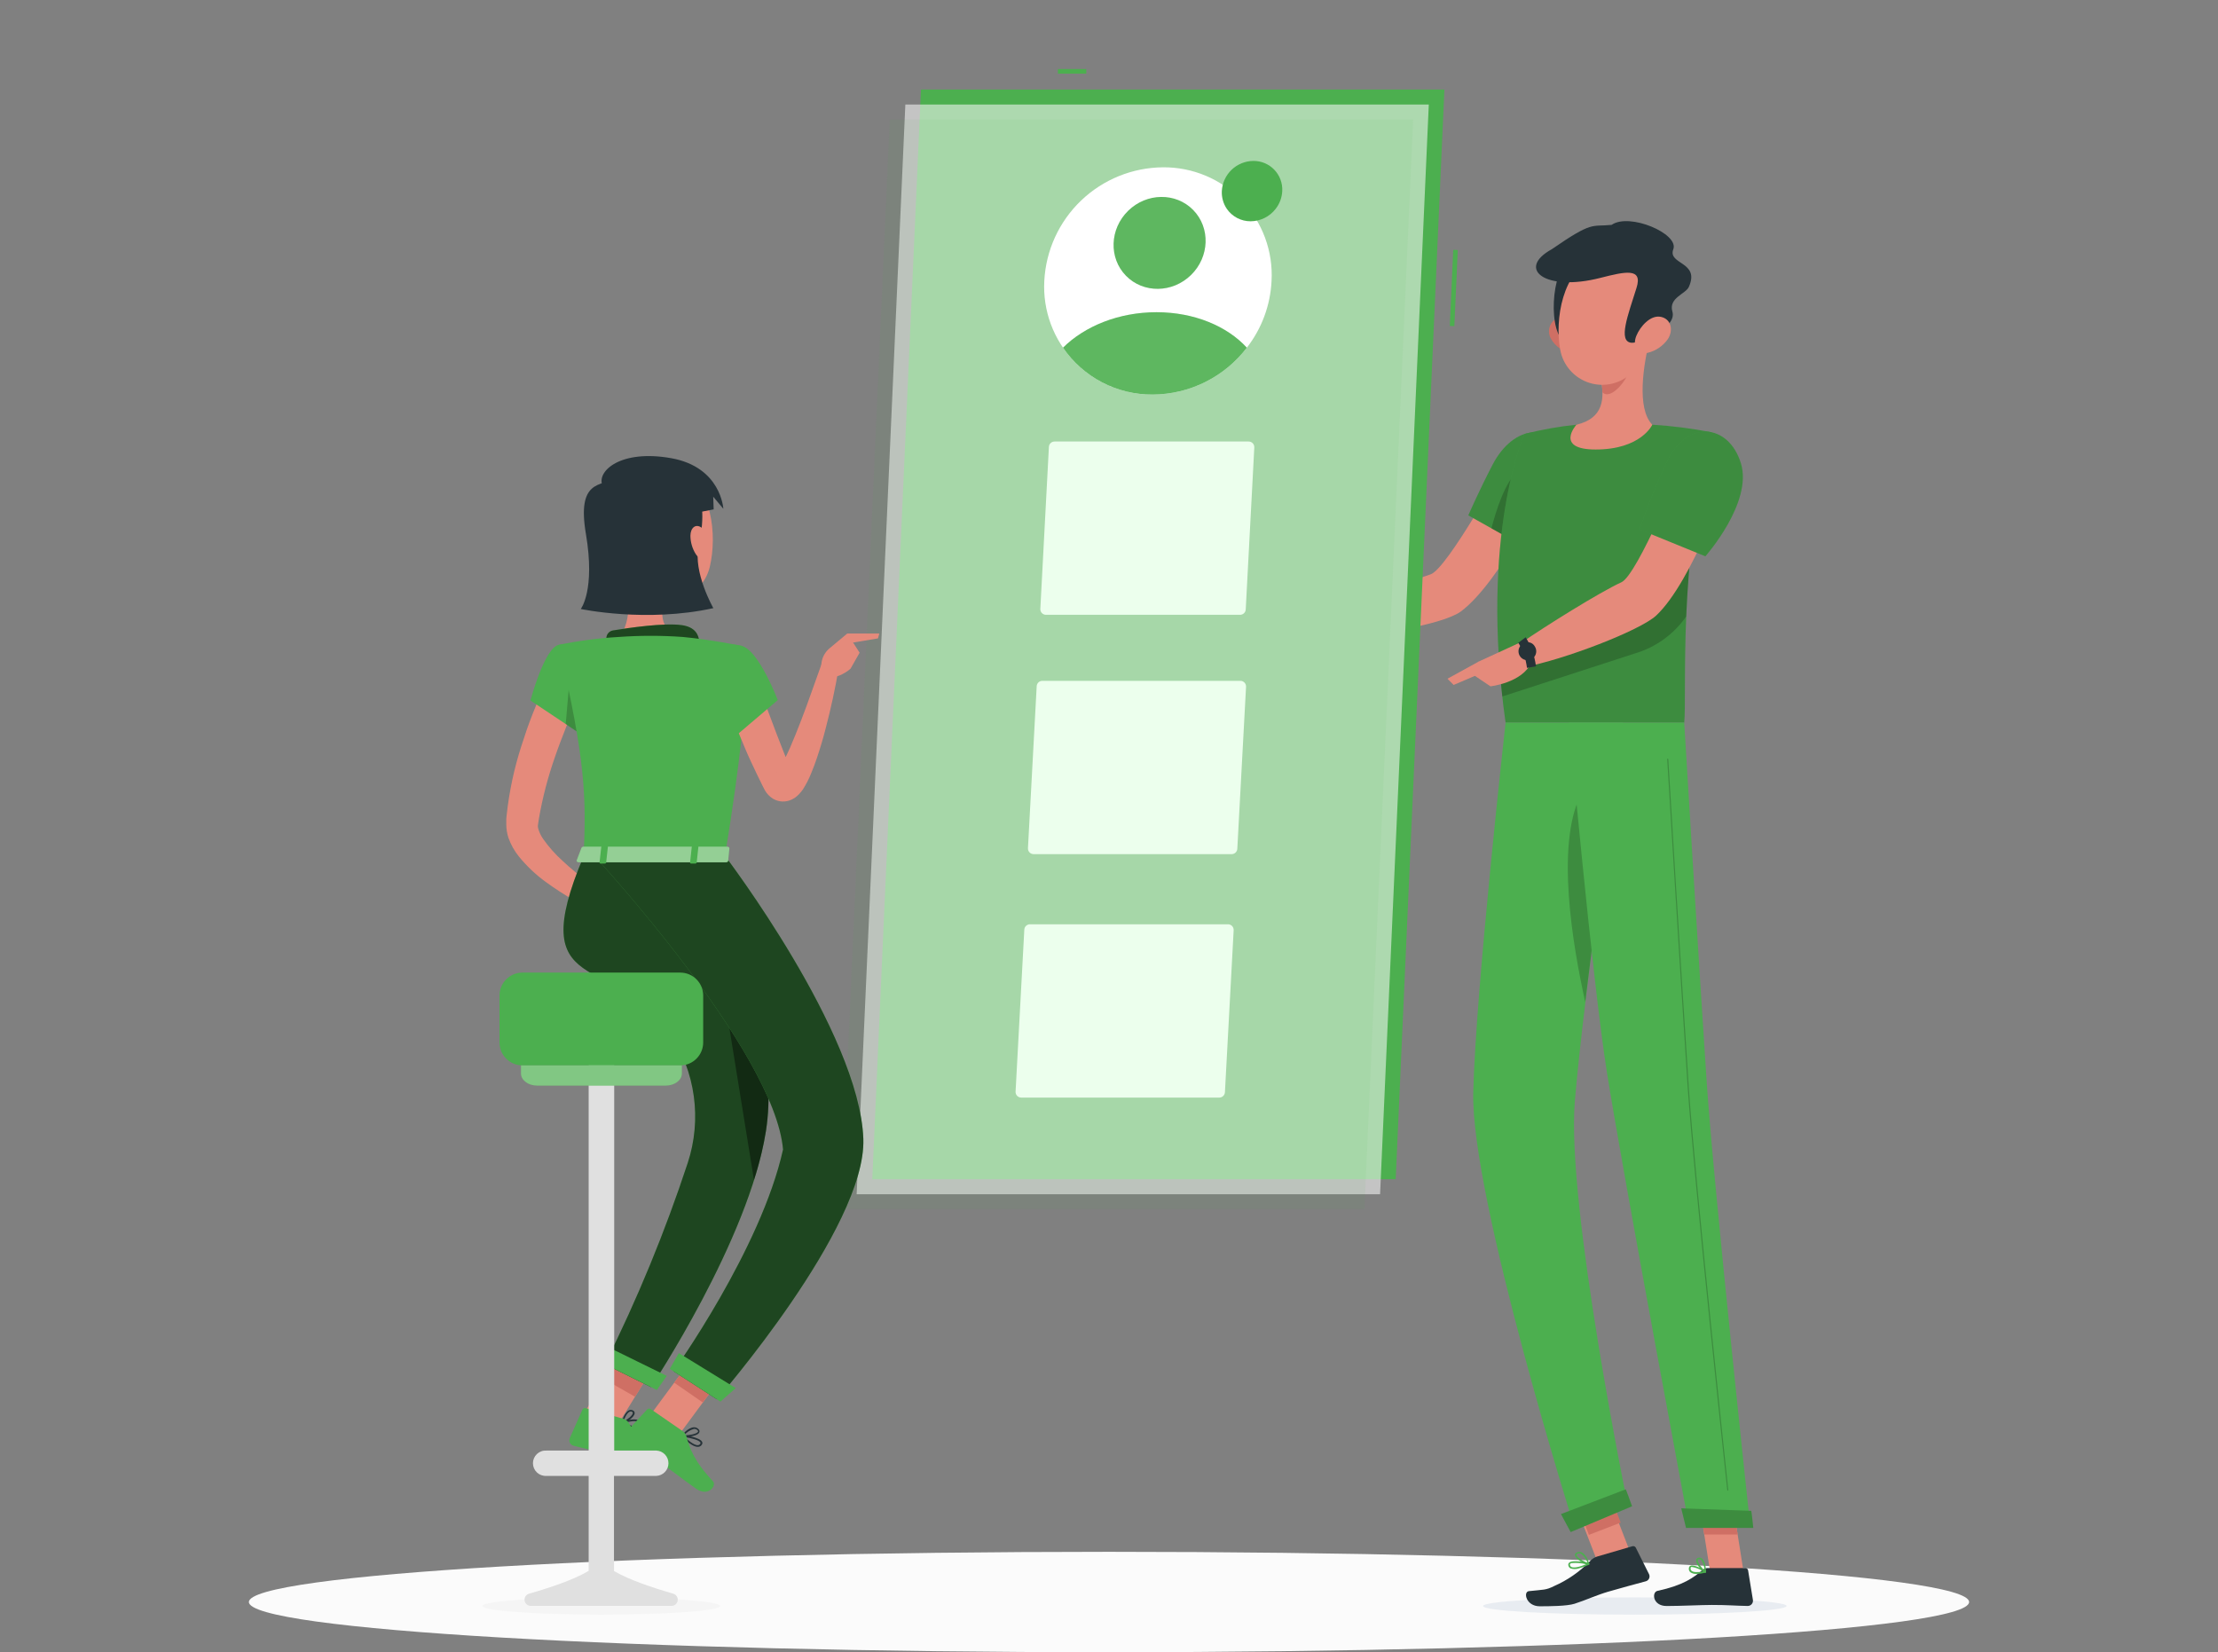 <svg width="784" height="584" viewBox="0 0 784 584" fill="none" xmlns="http://www.w3.org/2000/svg">
<rect x="0" y="0" width="784" height="584" fill="#808080" stroke="none"/>
<path d="M392 584C559.905 584 696.02 576.056 696.02 566.256C696.02 556.456 559.905 548.511 392 548.511C224.095 548.511 87.981 556.456 87.981 566.256C87.981 576.056 224.095 584 392 584Z" fill="#FBFBFB"/>
<path d="M547.624 169.967L532.069 163.697C532.069 163.697 511.544 201.114 505.664 203.011C497.668 205.582 481.109 212.73 471.294 213.984C469.961 215.551 467.781 220.426 467.985 222.198C481.172 226.602 510.149 220.755 516.358 216.147C530.486 205.691 547.624 169.967 547.624 169.967Z" fill="#E58A7B"/>
<path d="M552.406 161.456C555.307 172.162 539.596 193.7 539.596 193.7L519.008 182.163C519.008 182.163 522.865 173.306 527.569 164.293C535.111 149.73 549.098 149.244 552.406 161.456Z" fill="#4CAF4F"/>
<path opacity="0.2" d="M552.406 161.456C555.307 172.162 539.596 193.7 539.596 193.7L519.008 182.163C519.008 182.163 522.865 173.306 527.569 164.293C535.111 149.73 549.098 149.244 552.406 161.456Z" fill="black"/>
<path opacity="0.2" d="M527.177 186.771L535.284 191.317L536.711 166.44C531.991 170.061 528.667 180.971 527.177 186.771Z" fill="black"/>
<path d="M538.859 153.399C538.859 153.399 522.834 189.044 532.179 255.414H595.323C596.326 245.726 593.002 198.45 605.028 152.803C598.102 151.45 591.093 150.554 584.049 150.123C575.113 149.605 566.155 149.605 557.22 150.123C551.026 150.751 544.888 151.847 538.859 153.399Z" fill="#4CAF4F"/>
<path opacity="0.2" d="M538.859 153.399C538.859 153.399 522.834 189.044 532.179 255.414H595.323C596.326 245.726 593.002 198.45 605.028 152.803C598.102 151.45 591.093 150.554 584.049 150.123C575.113 149.605 566.155 149.605 557.22 150.123C551.026 150.751 544.888 151.847 538.859 153.399Z" fill="black"/>
<g style="mix-blend-mode:multiply">
<path d="M524.214 567.666C524.12 569.359 548.063 570.723 577.683 570.723C607.302 570.723 631.418 569.359 631.512 567.666C631.606 565.974 607.678 564.625 578.043 564.625C548.408 564.625 524.324 565.989 524.214 567.666Z" fill="#E8ECF1"/>
</g>
<path d="M566.363 523.184L555.163 527.518L564.81 552.432L576.01 548.098L566.363 523.184Z" fill="#E58A7B"/>
<path d="M616.302 555.612H604.495L600.168 528.29H611.975L616.302 555.612Z" fill="#E58A7B"/>
<path d="M603.68 554.248H616.945C617.175 554.249 617.398 554.331 617.573 554.48C617.748 554.63 617.865 554.836 617.902 555.063L619.611 565.55C619.647 565.813 619.626 566.081 619.549 566.335C619.473 566.589 619.342 566.824 619.166 567.023C618.991 567.223 618.774 567.382 618.532 567.49C618.289 567.598 618.026 567.653 617.761 567.65C613.135 567.572 610.909 567.29 605.076 567.29C601.485 567.29 594.1 567.666 589.113 567.666C584.127 567.666 583.798 562.775 585.852 562.321C595.072 560.33 598.647 557.618 601.72 554.985C602.262 554.509 602.959 554.247 603.68 554.248Z" fill="#263238"/>
<path d="M564.48 550.204L577.024 546.536C577.248 546.473 577.487 546.488 577.7 546.579C577.914 546.671 578.091 546.832 578.2 547.037L582.904 556.443C583.013 556.681 583.069 556.941 583.068 557.203C583.066 557.466 583.007 557.725 582.895 557.962C582.783 558.199 582.621 558.409 582.419 558.577C582.218 558.745 581.982 558.867 581.728 558.935C577.165 560.189 574.108 560.957 568.4 562.619C564.464 563.763 560.45 565.628 556.562 566.867C553.865 567.729 547.53 567.76 544.253 567.76C539.408 567.76 538.326 562.65 540.411 562.415C545.664 561.835 546.37 562.101 549.27 560.644C554.017 558.569 558.319 555.6 561.94 551.897C562.623 551.119 563.499 550.535 564.48 550.204Z" fill="#263238"/>
<path d="M473.269 213.921L460.286 208.482L454.94 222.872C460.261 223.682 465.674 223.682 470.996 222.872L473.269 213.921Z" fill="#E58A7B"/>
<path d="M450.628 208.105L450.283 217.667L454.94 222.84L460.286 208.45L450.628 208.105Z" fill="#E58A7B"/>
<path d="M567.899 525.3L556.665 529.636L561.64 542.519L572.874 538.183L567.899 525.3Z" fill="#CF6F64"/>
<path d="M611.975 528.29H600.168L602.41 542.382H614.217L611.975 528.29Z" fill="#CF6F64"/>
<path opacity="0.2" d="M530.172 237.465C530.407 240.302 530.674 243.202 531.019 246.181L577.965 230.944C585.296 228.772 591.668 224.166 596.028 217.887C596.216 213.701 596.451 209.297 596.812 204.704C596.969 202.478 597.157 200.189 597.361 197.869C597.565 195.549 597.847 192.979 598.145 190.502L530.172 237.465Z" fill="black"/>
<path d="M583.171 119.916C580.96 128.553 578.357 144.37 584.049 150.122C584.049 150.122 580.066 158.885 564.025 158.885C549.364 158.885 557.22 150.122 557.22 150.122C566.973 147.834 567.146 140.717 565.86 133.977L583.171 119.916Z" fill="#E58A7B"/>
<path d="M576.114 125.653L565.875 133.977C566.193 135.526 566.376 137.099 566.424 138.68C569.419 141.658 575.425 134.118 576.036 130.262C576.347 128.744 576.373 127.181 576.114 125.653Z" fill="#CF6F64"/>
<path d="M548.267 119.806C548.979 121.041 549.939 122.115 551.085 122.962C552.232 123.809 553.541 124.41 554.931 124.728C558.694 125.559 560.576 122.095 559.541 118.615C558.616 115.48 555.527 111.263 551.701 111.984C550.881 112.153 550.114 112.516 549.464 113.042C548.813 113.568 548.298 114.242 547.962 115.008C547.626 115.774 547.478 116.609 547.531 117.444C547.584 118.279 547.836 119.089 548.267 119.806Z" fill="#CF6F64"/>
<path d="M554.492 92.171C548.628 94.852 546.558 118.145 553.927 121.594C561.297 125.042 565.593 87.076 554.492 92.171Z" fill="#263238"/>
<path d="M584.958 106.921C583.547 118.615 583.39 125.497 577.118 131.485C575.175 133.472 572.72 134.883 570.024 135.563C567.329 136.243 564.498 136.166 561.844 135.339C559.19 134.511 556.816 132.967 554.985 130.876C553.153 128.786 551.935 126.229 551.466 123.49C549.568 112.988 552.187 95.635 563.916 90.98C566.38 89.893 569.09 89.485 571.765 89.798C574.44 90.111 576.983 91.134 579.129 92.76C581.276 94.386 582.948 96.557 583.973 99.047C584.998 101.537 585.338 104.256 584.958 106.921Z" fill="#E58A7B"/>
<path d="M565.687 98.221C574.374 96.011 580.756 94.506 578.467 101.733C575.44 111.389 571.803 120.731 576.679 121.154C579.658 121.421 592.829 115.841 591.152 110.182C589.693 105.26 595.856 103.912 596.953 101.419C601.014 92.39 589.396 93.582 591.465 88.095C593.535 82.609 575.93 75.082 569.658 79.487C562.364 80.216 563.093 78.029 548.506 88.095C535.836 95.055 546.181 103.222 565.687 98.221Z" fill="#263238"/>
<path d="M589.568 119.806C587.853 122.287 585.277 124.041 582.339 124.728C578.467 125.559 576.977 122.095 578.435 118.615C579.737 115.48 583.312 111.263 587.012 111.984C590.713 112.705 591.559 116.734 589.568 119.806Z" fill="#E58A7B"/>
<path d="M532.179 255.414C532.179 255.414 521.58 350.249 520.749 386.24C519.902 423.673 556.671 540.469 556.671 540.469L575.487 532.632C575.487 532.632 553.535 425.914 556.671 389.155C559.996 349.074 573.731 255.476 573.731 255.476L532.179 255.414Z" fill="#4CAF4F"/>
<path opacity="0.2" d="M558.522 281.45C550.07 298.975 555.762 333.633 560.34 354.168C562.081 339.668 564.151 323.93 566.111 309.368C565.923 286.984 564.182 269.694 558.522 281.45Z" fill="black"/>
<path d="M574.656 526.424C574.75 526.424 576.883 532.412 576.883 532.412L555.182 541.535L551.764 535.171L574.656 526.424Z" fill="#4CAF4F"/>
<path d="M554.586 255.414C554.586 255.414 562.692 345.609 568.055 379.39C573.951 416.399 597.063 539.654 597.063 539.654H618.686C618.686 539.654 605.734 419.393 603.288 382.744C600.622 342.992 595.323 255.414 595.323 255.414H554.586Z" fill="#4CAF4F"/>
<path d="M619.015 534.027C619.109 534.027 619.736 540.062 619.736 540.062H595.965L594.272 533.133L619.015 534.027Z" fill="#4CAF4F"/>
<path opacity="0.2" d="M610.736 526.879C610.687 526.88 610.639 526.863 610.602 526.831C610.564 526.799 610.54 526.755 610.532 526.707C610.407 525.609 598.725 416.979 596.53 384.061C594.147 348.353 589.348 269.145 589.301 268.346C589.299 268.32 589.303 268.294 589.311 268.269C589.319 268.244 589.333 268.222 589.351 268.203C589.368 268.183 589.39 268.168 589.414 268.158C589.438 268.147 589.464 268.142 589.49 268.142C589.541 268.142 589.591 268.161 589.629 268.196C589.666 268.231 589.689 268.279 589.693 268.33C589.693 269.13 594.539 348.274 596.922 384.045C599.117 416.964 610.799 525.515 610.908 526.691C610.913 526.717 610.912 526.743 610.905 526.769C610.899 526.794 610.887 526.818 610.871 526.839C610.855 526.86 610.834 526.877 610.811 526.889C610.788 526.901 610.762 526.909 610.736 526.91V526.879Z" fill="black"/>
<path d="M611.097 168.227L594.789 163.885C594.789 163.885 578.796 203.246 573.135 205.801C565.452 209.312 545.993 221.476 537.714 227.229C537.26 229.189 537.62 234.377 538.655 235.804C552.767 233.233 579.784 222.84 585.428 217.558C598.302 205.503 611.097 168.227 611.097 168.227Z" fill="#E58A7B"/>
<path d="M599.713 556.317C598.917 556.38 598.124 556.164 597.471 555.706C597.269 555.524 597.118 555.292 597.032 555.034C596.947 554.775 596.931 554.499 596.985 554.233C596.994 554.066 597.049 553.905 597.143 553.767C597.237 553.629 597.366 553.519 597.518 553.449C598.835 552.775 602.52 555.11 602.943 555.377C602.99 555.405 603.025 555.448 603.045 555.499C603.065 555.55 603.068 555.606 603.053 555.659C603.039 555.714 603.012 555.764 602.974 555.805C602.935 555.846 602.887 555.877 602.833 555.894C601.811 556.145 600.765 556.287 599.713 556.317ZM598.145 553.872C598.026 553.846 597.903 553.846 597.784 553.872C597.724 553.902 597.674 553.95 597.641 554.008C597.607 554.067 597.592 554.134 597.596 554.201C597.554 554.384 597.561 554.574 597.616 554.753C597.671 554.931 597.773 555.093 597.91 555.22C598.521 555.769 600.058 555.831 602.081 555.439C600.876 554.646 599.52 554.113 598.098 553.872H598.145Z" fill="#4CAF4F"/>
<path d="M602.755 555.894C602.714 555.908 602.67 555.908 602.629 555.894C601.453 555.236 599.243 552.649 599.572 551.333C599.621 551.124 599.739 550.938 599.907 550.804C600.075 550.671 600.282 550.597 600.497 550.596C600.707 550.568 600.921 550.586 601.124 550.648C601.327 550.71 601.515 550.815 601.673 550.957C602.974 552.07 603.053 555.487 603.053 555.659C603.06 555.711 603.051 555.763 603.025 555.809C603 555.854 602.96 555.89 602.912 555.91C602.859 555.921 602.804 555.915 602.755 555.894ZM600.654 551.113H600.544C600.183 551.113 600.136 551.317 600.121 551.395C599.933 552.164 601.328 554.123 602.488 555.048C602.483 553.724 602.073 552.433 601.312 551.348C601.13 551.19 600.895 551.106 600.654 551.113Z" fill="#4CAF4F"/>
<path d="M558.083 554.358C557.123 554.692 556.079 554.692 555.119 554.358C554.901 554.24 554.716 554.069 554.582 553.861C554.448 553.652 554.368 553.414 554.351 553.166C554.331 553.011 554.351 552.854 554.408 552.709C554.466 552.563 554.559 552.435 554.68 552.336C555.934 551.207 561.062 552.336 561.642 552.555C561.697 552.569 561.746 552.602 561.78 552.647C561.814 552.693 561.832 552.749 561.83 552.806C561.832 552.865 561.817 552.923 561.787 552.973C561.756 553.023 561.711 553.063 561.658 553.088C560.503 553.609 559.307 554.034 558.083 554.358ZM555.527 552.492C555.347 552.528 555.18 552.609 555.041 552.728C554.991 552.765 554.952 552.816 554.93 552.874C554.908 552.932 554.903 552.996 554.915 553.057C554.925 553.221 554.977 553.381 555.064 553.52C555.152 553.66 555.273 553.775 555.417 553.856C556.248 554.295 558.177 553.95 560.67 552.9C558.99 552.477 557.252 552.339 555.527 552.492Z" fill="#4CAF4F"/>
<path d="M561.611 553.088H561.485C559.917 552.806 556.781 551.003 556.687 549.655C556.687 549.342 556.828 548.903 557.581 548.652C557.835 548.561 558.105 548.523 558.374 548.539C558.644 548.555 558.907 548.626 559.149 548.746C560.842 549.577 561.736 552.586 561.783 552.728C561.794 552.775 561.793 552.824 561.779 552.871C561.765 552.918 561.74 552.96 561.705 552.994C561.681 553.032 561.649 553.065 561.611 553.088ZM557.894 549.122H557.738C557.252 549.295 557.252 549.498 557.252 549.561C557.252 550.376 559.525 551.865 561.109 552.367C560.744 551.108 559.972 550.005 558.914 549.232C558.599 549.072 558.236 549.033 557.894 549.122Z" fill="#4CAF4F"/>
<path d="M539.047 226.305L522.693 233.829L520.796 238.531L526.832 242.591C526.832 242.591 538.122 241.369 541.336 234.111L539.047 226.305Z" fill="#E58A7B"/>
<path d="M539.737 236.07C539.371 232.929 538.334 229.903 536.695 227.198L539.282 225.254C541.228 228.371 542.47 231.875 542.92 235.522L539.737 236.07Z" fill="#263238"/>
<path d="M542.528 228.531C542.874 229.074 543.044 229.711 543.014 230.355C542.985 230.998 542.758 231.617 542.365 232.127C541.971 232.638 541.43 233.014 540.815 233.206C540.2 233.398 539.541 233.395 538.927 233.199C538.313 233.003 537.774 232.622 537.385 232.11C536.995 231.597 536.772 230.976 536.748 230.332C536.723 229.689 536.898 229.053 537.247 228.512C537.597 227.971 538.105 227.55 538.702 227.308C539.372 226.967 540.15 226.904 540.867 227.133C541.583 227.362 542.18 227.864 542.528 228.531Z" fill="#263238"/>
<path d="M511.638 239.911L513.818 242.105L528.494 235.835L522.693 233.829L511.638 239.911Z" fill="#E58A7B"/>
<path opacity="0.2" d="M574.656 526.424C574.75 526.424 576.883 532.412 576.883 532.412L555.182 541.535L551.764 535.171L574.656 526.424Z" fill="black"/>
<path opacity="0.2" d="M619.015 534.027C619.109 534.027 619.736 540.062 619.736 540.062H595.965L594.272 533.133L619.015 534.027Z" fill="black"/>
<path d="M615.346 163.713C619.658 177.617 602.802 196.631 602.802 196.631L579.517 187.132C582.277 179.095 585.459 171.21 589.051 163.509C596.201 148.1 610.987 149.684 615.346 163.713Z" fill="#4CAF4F"/>
<path opacity="0.2" d="M615.346 163.713C619.658 177.617 602.802 196.631 602.802 196.631L579.517 187.132C582.277 179.095 585.459 171.21 589.051 163.509C596.201 148.1 610.987 149.684 615.346 163.713Z" fill="black"/>
<path d="M383.972 24.406H373.952V26.021H383.972V24.406Z" fill="#4CAF4F"/>
<path d="M513.674 88.309L512.461 115.212L514.075 115.285L515.287 88.382L513.674 88.309Z" fill="#4CAF4F"/>
<path d="M510.557 31.648H325.533L308.316 416.823H493.34L510.557 31.648Z" fill="#4CAF4F"/>
<path opacity="0.56" d="M505.037 36.946H320.013L302.797 422.12H487.821L505.037 36.946Z" fill="#FAFAFA"/>
<path opacity="0.07" d="M499.518 42.229H314.494L297.261 427.403H482.285L499.518 42.229Z" fill="#4CAF4F"/>
<path d="M449.458 99.299C449.053 107.875 446.002 116.116 440.725 122.89C436.818 128.007 431.79 132.16 426.028 135.033C420.266 137.905 413.922 139.419 407.483 139.459C402.28 139.498 397.124 138.473 392.332 136.445C387.54 134.417 383.215 131.43 379.622 127.667C376.029 123.905 373.244 119.447 371.44 114.568C369.635 109.689 368.849 104.493 369.13 99.299C369.681 88.52 374.331 78.36 382.127 70.895C389.924 63.43 400.278 59.224 411.074 59.138C416.281 59.09 421.442 60.109 426.24 62.134C431.037 64.158 435.368 67.144 438.966 70.908C442.563 74.672 445.35 79.133 447.155 84.016C448.96 88.899 449.744 94.101 449.458 99.299Z" fill="white"/>
<path d="M453.237 67.54C453.134 69.82 452.323 72.012 450.916 73.81C449.875 75.169 448.537 76.272 447.004 77.036C445.472 77.799 443.785 78.203 442.072 78.215C440.413 78.225 438.777 77.829 437.307 77.061C435.836 76.293 434.576 75.177 433.637 73.81C432.392 71.963 431.777 69.764 431.88 67.54C432.032 64.678 433.27 61.982 435.341 60.002C437.413 58.021 440.162 56.905 443.029 56.881C444.412 56.868 445.783 57.139 447.057 57.676C448.331 58.213 449.482 59.005 450.438 60.004C451.395 61.003 452.136 62.186 452.617 63.483C453.099 64.779 453.309 66.159 453.237 67.54Z" fill="#4CAF4F"/>
<path d="M420.989 97.207C427.552 90.791 427.9 80.507 421.766 74.237C415.633 67.967 405.341 68.085 398.778 74.501C392.215 80.917 391.867 91.201 398 97.471C404.133 103.741 414.426 103.623 420.989 97.207Z" fill="#4CAF4F"/>
<path d="M440.725 122.89C436.818 128.007 431.791 132.16 426.028 135.032C420.266 137.905 413.922 139.419 407.483 139.459C401.24 139.512 395.079 138.028 389.544 135.138C384.01 132.249 379.271 128.042 375.747 122.89C383.367 115.303 395.425 110.35 408.785 110.35C422.144 110.35 433.779 115.303 440.725 122.89Z" fill="#4CAF4F"/>
<path opacity="0.1" d="M420.989 97.207C427.552 90.791 427.9 80.507 421.766 74.237C415.633 67.967 405.341 68.085 398.778 74.501C392.215 80.917 391.867 91.201 398 97.471C404.133 103.741 414.426 103.623 420.989 97.207Z" fill="white"/>
<path opacity="0.1" d="M440.725 122.89C436.818 128.007 431.791 132.16 426.028 135.032C420.266 137.905 413.922 139.419 407.483 139.459C401.24 139.512 395.079 138.028 389.544 135.138C384.01 132.249 379.271 128.042 375.747 122.89C383.367 115.303 395.425 110.35 408.785 110.35C422.144 110.35 433.779 115.303 440.725 122.89Z" fill="white"/>
<path d="M204.483 246.792C202.993 250.053 201.425 253.643 200.061 257.123C198.697 260.602 197.301 264.192 196.094 267.766C193.629 274.809 191.751 282.045 190.481 289.398L190.136 291.702C190.103 292.098 190.14 292.496 190.245 292.878C190.615 294.177 191.198 295.406 191.97 296.515C193.984 299.384 196.32 302.014 198.932 304.352C201.686 306.913 204.576 309.326 207.587 311.579C210.598 313.899 213.765 316.156 216.886 318.288L213.954 323.79C206.503 320.544 199.431 316.491 192.864 311.704C189.361 309.15 186.199 306.158 183.456 302.8C181.83 300.802 180.562 298.538 179.708 296.107C179.212 294.589 178.958 293.002 178.956 291.404C178.956 291.028 178.956 290.48 178.956 290.213V289.445L179.113 287.878C180.012 279.711 181.729 271.655 184.24 263.832C185.463 259.975 186.764 256.135 188.254 252.389C189.744 248.642 191.28 244.974 193.178 241.165L204.483 246.792Z" fill="#E58A7B"/>
<path d="M214.675 317.316L225.761 311.704L222.891 323.868C222.891 323.868 215.286 326 211.758 322.301L214.675 317.316Z" fill="#E58A7B"/>
<path d="M235.906 313.695L232.958 323.758L222.891 323.868L225.761 311.704L235.906 313.695Z" fill="#E58A7B"/>
<path d="M220.931 199.609C222.358 206.898 223.785 220.269 218.673 225.145C218.673 225.145 220.68 232.543 234.243 232.543C249.155 232.543 241.362 225.145 241.362 225.145C233.224 223.201 233.428 217.166 234.855 211.491L220.931 199.609Z" fill="#E58A7B"/>
<path d="M216.964 182.994C217.717 195.173 217.78 200.346 223.926 206.601C233.193 216.006 247.995 212.432 250.896 200.33C253.514 189.358 251.852 171.3 239.92 166.456C237.3 165.377 234.449 164.985 231.636 165.315C228.822 165.645 226.14 166.687 223.841 168.343C221.543 169.998 219.705 172.213 218.502 174.776C217.299 177.34 216.769 180.168 216.964 182.994Z" fill="#E58A7B"/>
<path d="M218.171 169.294C212.056 171.52 203.903 169.858 207.101 188.715C210.488 208.686 205.282 215.254 205.282 215.254C205.282 215.254 228.473 220.191 252.15 214.956C252.15 214.956 244.922 202.322 246.944 193.01C249.531 181.254 247.493 176.912 247.493 176.912C247.493 176.912 226.764 166.159 218.171 169.294Z" fill="#263238"/>
<path d="M244.043 189.342C244.05 191.658 244.713 193.925 245.956 195.879C247.619 198.418 249.578 197.446 250.065 194.75C250.504 192.383 250.174 188.198 248.058 186.567C245.941 184.937 244.075 186.536 244.043 189.342Z" fill="#E58A7B"/>
<path d="M212.856 171.347C211.1 166.409 219.473 158.807 237.191 161.942C254.91 165.077 255.678 179.827 255.678 179.827L252.103 175.564L252.26 180.047L234.055 183.542L212.856 171.347Z" fill="#263238"/>
<path d="M214.361 225.975C214.257 225.26 214.436 224.531 214.86 223.946C215.285 223.36 215.922 222.964 216.635 222.84C222.154 221.931 234.698 220.082 241.002 220.959C245.706 221.618 246.929 224.345 247.132 226.587C247.164 226.979 247.112 227.374 246.978 227.745C246.845 228.115 246.634 228.453 246.359 228.735C246.084 229.017 245.752 229.237 245.385 229.38C245.018 229.524 244.625 229.587 244.232 229.565L216.98 228.342C216.337 228.31 215.726 228.057 215.249 227.625C214.771 227.194 214.458 226.611 214.361 225.975Z" fill="#4CAF4F"/>
<path opacity="0.6" d="M214.361 225.975C214.257 225.26 214.436 224.531 214.86 223.946C215.285 223.36 215.922 222.964 216.635 222.84C222.154 221.931 234.698 220.082 241.002 220.959C245.706 221.618 246.929 224.345 247.132 226.587C247.164 226.979 247.112 227.374 246.978 227.745C246.845 228.115 246.634 228.453 246.359 228.735C246.084 229.017 245.752 229.237 245.385 229.38C245.018 229.524 244.625 229.587 244.232 229.565L216.98 228.342C216.337 228.31 215.726 228.057 215.249 227.625C214.771 227.194 214.458 226.611 214.361 225.975Z" fill="black"/>
<path d="M230.12 499.824L240.233 506.846L257.152 483.913L247.038 476.906L230.12 499.824Z" fill="#E58A7B"/>
<path d="M206.537 499.369L217.215 505.451L232.189 481.201L221.511 475.119L206.537 499.369Z" fill="#E58A7B"/>
<path d="M257.136 483.913L248.418 495.732L238.305 488.725L247.023 476.906L257.136 483.913Z" fill="#CF6F64"/>
<path d="M221.496 475.119L232.189 481.217L224.475 493.71L213.781 487.612L221.496 475.119Z" fill="#CF6F64"/>
<path d="M238.65 302.534C238.65 302.534 278.132 352.271 270.715 399.846C264.741 438.266 230.088 490.293 230.088 490.293L213.797 482.204C225.28 459.201 235.079 435.396 243.118 410.976C245.597 403.394 246.321 395.348 245.234 387.446C244.148 379.544 241.28 371.992 236.846 365.36C216.839 336.157 184.789 353.541 206.349 302.534H238.65Z" fill="#4CAF4F"/>
<path opacity="0.6" d="M238.65 302.534C238.65 302.534 278.132 352.271 270.715 399.846C264.741 438.266 230.088 490.293 230.088 490.293L213.797 482.204C225.28 459.201 235.079 435.396 243.118 410.976C245.597 403.394 246.321 395.348 245.234 387.446C244.148 379.544 241.28 371.992 236.846 365.36C216.839 336.157 184.789 353.541 206.349 302.534H238.65Z" fill="black"/>
<path opacity="0.4" d="M258.014 334.48L252.276 328.774C252.276 329.229 263.393 397.84 266.513 417.121C268.354 411.488 269.764 405.724 270.731 399.878C274.4 376.537 266.732 352.695 258.014 334.48Z" fill="black"/>
<path d="M256.274 302.534C256.274 302.534 303.816 365.047 305.164 402.527C306.277 433.877 253.42 494.619 253.42 494.619L238.054 484.681C238.054 484.681 268.99 441.543 276.783 406.304C273.773 371.38 210.112 302.534 210.112 302.534H256.274Z" fill="#4CAF4F"/>
<path opacity="0.6" d="M256.274 302.534C256.274 302.534 303.816 365.047 305.164 402.527C306.277 433.877 253.42 494.619 253.42 494.619L238.054 484.681C238.054 484.681 268.99 441.543 276.783 406.304C273.773 371.38 210.112 302.534 210.112 302.534H256.274Z" fill="black"/>
<path d="M197.458 227.935C192.378 229.142 187.501 247.607 187.501 247.607L207.368 260.869C207.368 260.869 213.985 246.259 211.664 239.864C209.265 233.202 203.84 226.414 197.458 227.935Z" fill="#4CAF4F"/>
<path opacity="0.2" d="M201.347 239.833L199.967 255.931L207.352 260.884C209.392 256.295 210.901 251.488 211.852 246.557L201.347 239.833Z" fill="black"/>
<path d="M262.154 228.296C262.154 228.296 268.018 230.349 256.274 302.518H206.317C207.164 282.14 207.18 269.6 197.458 227.935C204.453 226.494 211.543 225.561 218.673 225.145C226.227 224.603 233.809 224.603 241.362 225.145C251.115 226.038 262.154 228.296 262.154 228.296Z" fill="#4CAF4F"/>
<path d="M267.234 239.833C268.363 242.968 269.555 246.338 270.809 249.583C272.064 252.828 273.255 256.166 274.525 259.458L278.367 269.302L279.339 271.763L279.841 272.986L280.076 273.597C280.076 273.707 280.076 273.707 280.076 273.691C279.79 273.288 279.414 272.955 278.978 272.719C278.358 272.355 277.659 272.145 276.94 272.108C276.343 272.09 275.749 272.202 275.2 272.437C274.478 272.767 274.478 272.908 274.494 272.892C274.624 272.787 274.74 272.666 274.839 272.531C275.707 271.392 276.458 270.169 277.081 268.879C277.818 267.437 278.524 265.901 279.229 264.349C280.609 261.214 281.879 257.969 283.149 254.693C284.419 251.417 285.627 248.109 286.803 244.77L290.378 234.77L296.415 236.337C295.223 243.485 293.686 250.445 291.836 257.53C290.942 261.057 289.892 264.553 288.7 268.08C288.104 269.851 287.446 271.607 286.693 273.409C285.909 275.366 284.943 277.244 283.808 279.021C283.391 279.619 282.93 280.185 282.428 280.714C281.627 281.578 280.656 282.267 279.574 282.736C278.615 283.148 277.576 283.341 276.532 283.3C275.364 283.257 274.225 282.917 273.224 282.313C272.043 281.576 271.062 280.558 270.37 279.35C270.135 278.943 269.931 278.535 269.79 278.237L269.492 277.642L268.896 276.419L267.705 273.989C266.137 270.729 264.569 267.437 263.204 264.129C261.84 260.822 260.398 257.467 259.049 254.097C257.701 250.727 256.493 247.357 255.349 243.72L267.234 239.833Z" fill="#E58A7B"/>
<path d="M262.154 228.295C268.159 229.722 274.917 247.466 274.917 247.466L257.058 262.656C257.058 262.656 245.502 243.312 247.838 236.932C250.268 230.286 254.314 226.43 262.154 228.295Z" fill="#4CAF4F"/>
<path d="M293.216 229.157L299.488 223.922L303.847 230.709L300.633 236.368C300.633 236.368 295.521 241.071 291.005 238.672C290.288 237.062 290.116 235.262 290.515 233.544C290.914 231.827 291.862 230.287 293.216 229.157Z" fill="#E58A7B"/>
<path d="M310.809 223.938L310.339 225.646L300.413 227.308L299.441 223.922L310.809 223.938Z" fill="#E58A7B"/>
<path d="M254.643 495.419L236.737 483.85L239.951 478.27L260.068 490.638L254.643 495.419Z" fill="#4CAF4F"/>
<path d="M224.224 504.636C222.653 504.444 221.143 503.909 219.802 503.068C219.747 503.049 219.699 503.013 219.665 502.965C219.631 502.918 219.613 502.86 219.613 502.802C219.613 502.743 219.631 502.686 219.665 502.638C219.699 502.591 219.747 502.555 219.802 502.535C220.288 502.379 224.506 501.077 225.729 502.081C225.867 502.195 225.971 502.344 226.032 502.512C226.093 502.68 226.107 502.861 226.074 503.037C226.052 503.319 225.959 503.591 225.803 503.827C225.646 504.063 225.432 504.255 225.181 504.385C224.887 504.545 224.559 504.631 224.224 504.636ZM220.696 502.911C222.656 503.915 224.224 504.275 224.977 503.899C225.141 503.808 225.278 503.677 225.377 503.518C225.476 503.359 225.533 503.177 225.541 502.99C225.541 502.739 225.541 502.629 225.4 502.567C224.741 502.034 222.389 502.441 220.665 502.911H220.696Z" fill="#263238"/>
<path d="M219.912 503.178C219.829 503.177 219.75 503.143 219.692 503.084C219.669 503.04 219.657 502.992 219.657 502.943C219.657 502.894 219.669 502.845 219.692 502.802C219.692 502.661 220.712 499.259 222.311 498.491C222.515 498.398 222.737 498.35 222.962 498.35C223.186 498.35 223.408 498.398 223.612 498.491C223.833 498.56 224.023 498.702 224.154 498.892C224.285 499.082 224.348 499.311 224.334 499.541C224.224 500.952 221.354 502.896 220.037 503.225L219.912 503.178ZM222.954 498.898C222.801 498.903 222.652 498.941 222.515 499.008C221.543 499.478 220.743 501.312 220.351 502.425C221.731 501.845 223.628 500.309 223.691 499.447C223.691 499.306 223.691 499.134 223.33 498.977C223.213 498.914 223.086 498.871 222.954 498.851V498.898Z" fill="#263238"/>
<path d="M246.599 511.407C244.827 511.407 242.366 509.134 241.017 507.739C240.983 507.691 240.964 507.634 240.964 507.575C240.964 507.516 240.983 507.458 241.017 507.41C241.048 507.36 241.092 507.318 241.145 507.291C241.197 507.263 241.256 507.25 241.315 507.253C241.942 507.253 247.383 508.068 248.152 509.605C248.233 509.742 248.276 509.899 248.276 510.059C248.276 510.219 248.233 510.376 248.152 510.514C248.036 510.753 247.862 510.959 247.646 511.113C247.429 511.266 247.177 511.362 246.913 511.392L246.599 511.407ZM242.052 507.959C244.028 509.871 245.768 510.937 246.756 510.812C246.929 510.789 247.094 510.724 247.236 510.623C247.378 510.522 247.493 510.388 247.571 510.232C247.607 510.178 247.625 510.115 247.625 510.051C247.625 509.987 247.607 509.925 247.571 509.871C247.164 509.025 244.263 508.304 242.052 507.959Z" fill="#263238"/>
<path d="M242.225 507.881C241.873 507.891 241.521 507.864 241.174 507.802C241.126 507.795 241.08 507.775 241.042 507.745C241.003 507.715 240.973 507.675 240.955 507.63C240.931 507.584 240.919 507.533 240.919 507.481C240.919 507.429 240.931 507.378 240.955 507.332C241.049 507.222 243.165 504.667 245.173 504.495C245.741 504.451 246.304 504.631 246.741 504.996C247.352 505.529 247.321 506 247.164 506.297C246.772 507.363 244.059 507.881 242.225 507.881ZM241.817 507.301C243.573 507.395 246.38 506.815 246.741 506.047C246.741 506.047 246.866 505.796 246.458 505.451C246.296 505.31 246.107 505.204 245.902 505.139C245.697 505.074 245.48 505.053 245.267 505.075C243.915 505.452 242.711 506.234 241.817 507.316V507.301Z" fill="#263238"/>
<path d="M220.335 501.485L207.039 497.723C206.809 497.653 206.563 497.671 206.346 497.772C206.129 497.874 205.957 498.051 205.863 498.272L201.378 508.351C201.273 508.609 201.223 508.886 201.233 509.165C201.243 509.444 201.311 509.717 201.434 509.967C201.557 510.218 201.732 510.439 201.946 510.617C202.161 510.795 202.411 510.925 202.68 511C207.384 512.223 209.642 512.567 215.49 514.245C219.097 515.248 224.24 517.113 229.21 518.524C234.181 519.935 235.843 515.091 233.914 514.057C225.196 509.448 224.506 506.219 222.123 502.77C221.696 502.146 221.063 501.691 220.335 501.485Z" fill="#4CAF4F"/>
<path d="M241.378 505.905L230.026 498.068C229.833 497.927 229.596 497.863 229.359 497.886C229.122 497.909 228.902 498.018 228.74 498.193L221.213 506.282C221.03 506.491 220.893 506.736 220.812 507.002C220.731 507.268 220.707 507.548 220.743 507.824C220.779 508.1 220.873 508.365 221.019 508.602C221.165 508.839 221.359 509.041 221.59 509.197C225.588 511.878 227.658 512.959 232.66 516.423C235.796 518.555 241.864 523.289 246.098 526.236C250.331 529.183 253.483 525.139 251.978 523.54C245.235 516.345 243.761 511.831 242.648 507.739C242.455 506.997 242.005 506.347 241.378 505.905Z" fill="#4CAF4F"/>
<path d="M232.174 491.327L211.711 481.154L213.828 475.605L235.686 486.327L232.174 491.327Z" fill="#4CAF4F"/>
<path d="M205.565 299.587L203.84 304.101C203.667 304.446 204.075 304.807 204.655 304.807H256.525C256.979 304.807 257.356 304.587 257.387 304.305L257.826 299.822C257.826 299.524 257.466 299.258 256.979 299.258H206.38C206.228 299.243 206.074 299.266 205.932 299.323C205.79 299.38 205.664 299.471 205.565 299.587Z" fill="#4CAF4F"/>
<path opacity="0.4" d="M205.565 299.587L203.84 304.101C203.667 304.446 204.075 304.807 204.655 304.807H256.525C256.979 304.807 257.356 304.587 257.387 304.305L257.826 299.822C257.826 299.524 257.466 299.258 256.979 299.258H206.38C206.228 299.243 206.074 299.266 205.932 299.323C205.79 299.38 205.664 299.471 205.565 299.587Z" fill="white"/>
<path d="M213.734 305.246H212.37C212.103 305.246 211.899 305.105 211.915 304.932L212.558 299.117C212.558 298.96 212.809 298.819 213.075 298.819H214.44C214.706 298.819 214.91 298.96 214.894 299.117L214.251 304.932C214.236 305.105 214.001 305.246 213.734 305.246Z" fill="#4CAF4F"/>
<path d="M245.721 305.246H244.373C244.106 305.246 243.902 305.105 243.918 304.932L244.545 299.117C244.545 298.96 244.812 298.819 245.078 298.819H246.427C246.693 298.819 246.913 298.96 246.882 299.117L246.254 304.932C246.176 305.105 246.004 305.246 245.721 305.246Z" fill="#4CAF4F"/>
<g style="mix-blend-mode:multiply">
<path d="M212.542 570.708C235.742 570.708 254.549 569.346 254.549 567.667C254.549 565.987 235.742 564.625 212.542 564.625C189.343 564.625 170.536 565.987 170.536 567.667C170.536 569.346 189.343 570.708 212.542 570.708Z" fill="#F5F5F5"/>
</g>
<path d="M238.132 563.371C230.7 561.208 222.452 558.433 217.466 555.534C217.325 555.439 217.168 555.392 217.027 555.314V521.675H232.064C233.205 521.607 234.278 521.106 235.062 520.274C235.847 519.443 236.283 518.343 236.283 517.2C236.283 516.056 235.847 514.956 235.062 514.125C234.278 513.293 233.205 512.792 232.064 512.724H217.105V359.388H208.074V512.724H193.131C192.52 512.688 191.909 512.777 191.335 512.986C190.76 513.194 190.234 513.518 189.79 513.937C189.345 514.356 188.99 514.862 188.748 515.423C188.506 515.984 188.381 516.589 188.381 517.2C188.381 517.811 188.506 518.415 188.748 518.976C188.99 519.537 189.345 520.043 189.79 520.462C190.234 520.881 190.76 521.205 191.335 521.413C191.909 521.622 192.52 521.711 193.131 521.675H208.074V555.267C207.932 555.267 207.791 555.392 207.65 555.487C202.586 558.433 194.401 561.208 186.968 563.324C186.466 563.476 186.035 563.802 185.753 564.244C185.471 564.687 185.356 565.215 185.43 565.734C185.504 566.253 185.762 566.729 186.156 567.074C186.55 567.42 187.055 567.614 187.58 567.619H237.521C238.022 567.585 238.496 567.38 238.864 567.039C239.233 566.697 239.473 566.239 239.544 565.742C239.616 565.245 239.515 564.739 239.258 564.307C239.001 563.876 238.603 563.545 238.132 563.371Z" fill="#E0E0E0"/>
<path d="M240.437 343.775H184.679C180.193 343.775 176.557 347.411 176.557 351.895V368.464C176.557 372.948 180.193 376.584 184.679 376.584H240.437C244.923 376.584 248.559 372.948 248.559 368.464V351.895C248.559 347.411 244.923 343.775 240.437 343.775Z" fill="#4CAF4F"/>
<path d="M184.162 376.6V379.453C184.162 381.804 186.717 383.716 189.853 383.716H235.325C238.461 383.716 241.017 381.804 241.017 379.453V376.6H184.162Z" fill="#4CAF4F"/>
<path opacity="0.3" d="M184.162 376.6V379.453C184.162 381.804 186.717 383.716 189.853 383.716H235.325C238.461 383.716 241.017 381.804 241.017 379.453V376.6H184.162Z" fill="white"/>
<path d="M370.757 157.952C370.813 156.89 371.69 156.058 372.754 156.058H441.364C442.51 156.058 443.421 157.019 443.361 158.163L440.331 215.42C440.275 216.482 439.397 217.314 438.334 217.314H369.724C368.578 217.314 367.666 216.353 367.727 215.208L370.757 157.952Z" fill="#ECFFED"/>
<path d="M362.065 328.592C362.122 327.531 362.999 326.7 364.062 326.7H434.068C435.215 326.7 436.127 327.662 436.065 328.807L432.976 386.064C432.919 387.125 432.042 387.956 430.979 387.956H360.973C359.826 387.956 358.914 386.993 358.976 385.848L362.065 328.592Z" fill="#ECFFED"/>
<path d="M366.441 242.542C366.498 241.481 367.375 240.649 368.438 240.649H438.444C439.591 240.649 440.503 241.612 440.441 242.757L437.353 300.013C437.296 301.075 436.418 301.906 435.356 301.906H365.35C364.203 301.906 363.291 300.943 363.353 299.798L366.441 242.542Z" fill="#ECFFED"/>
</svg>
